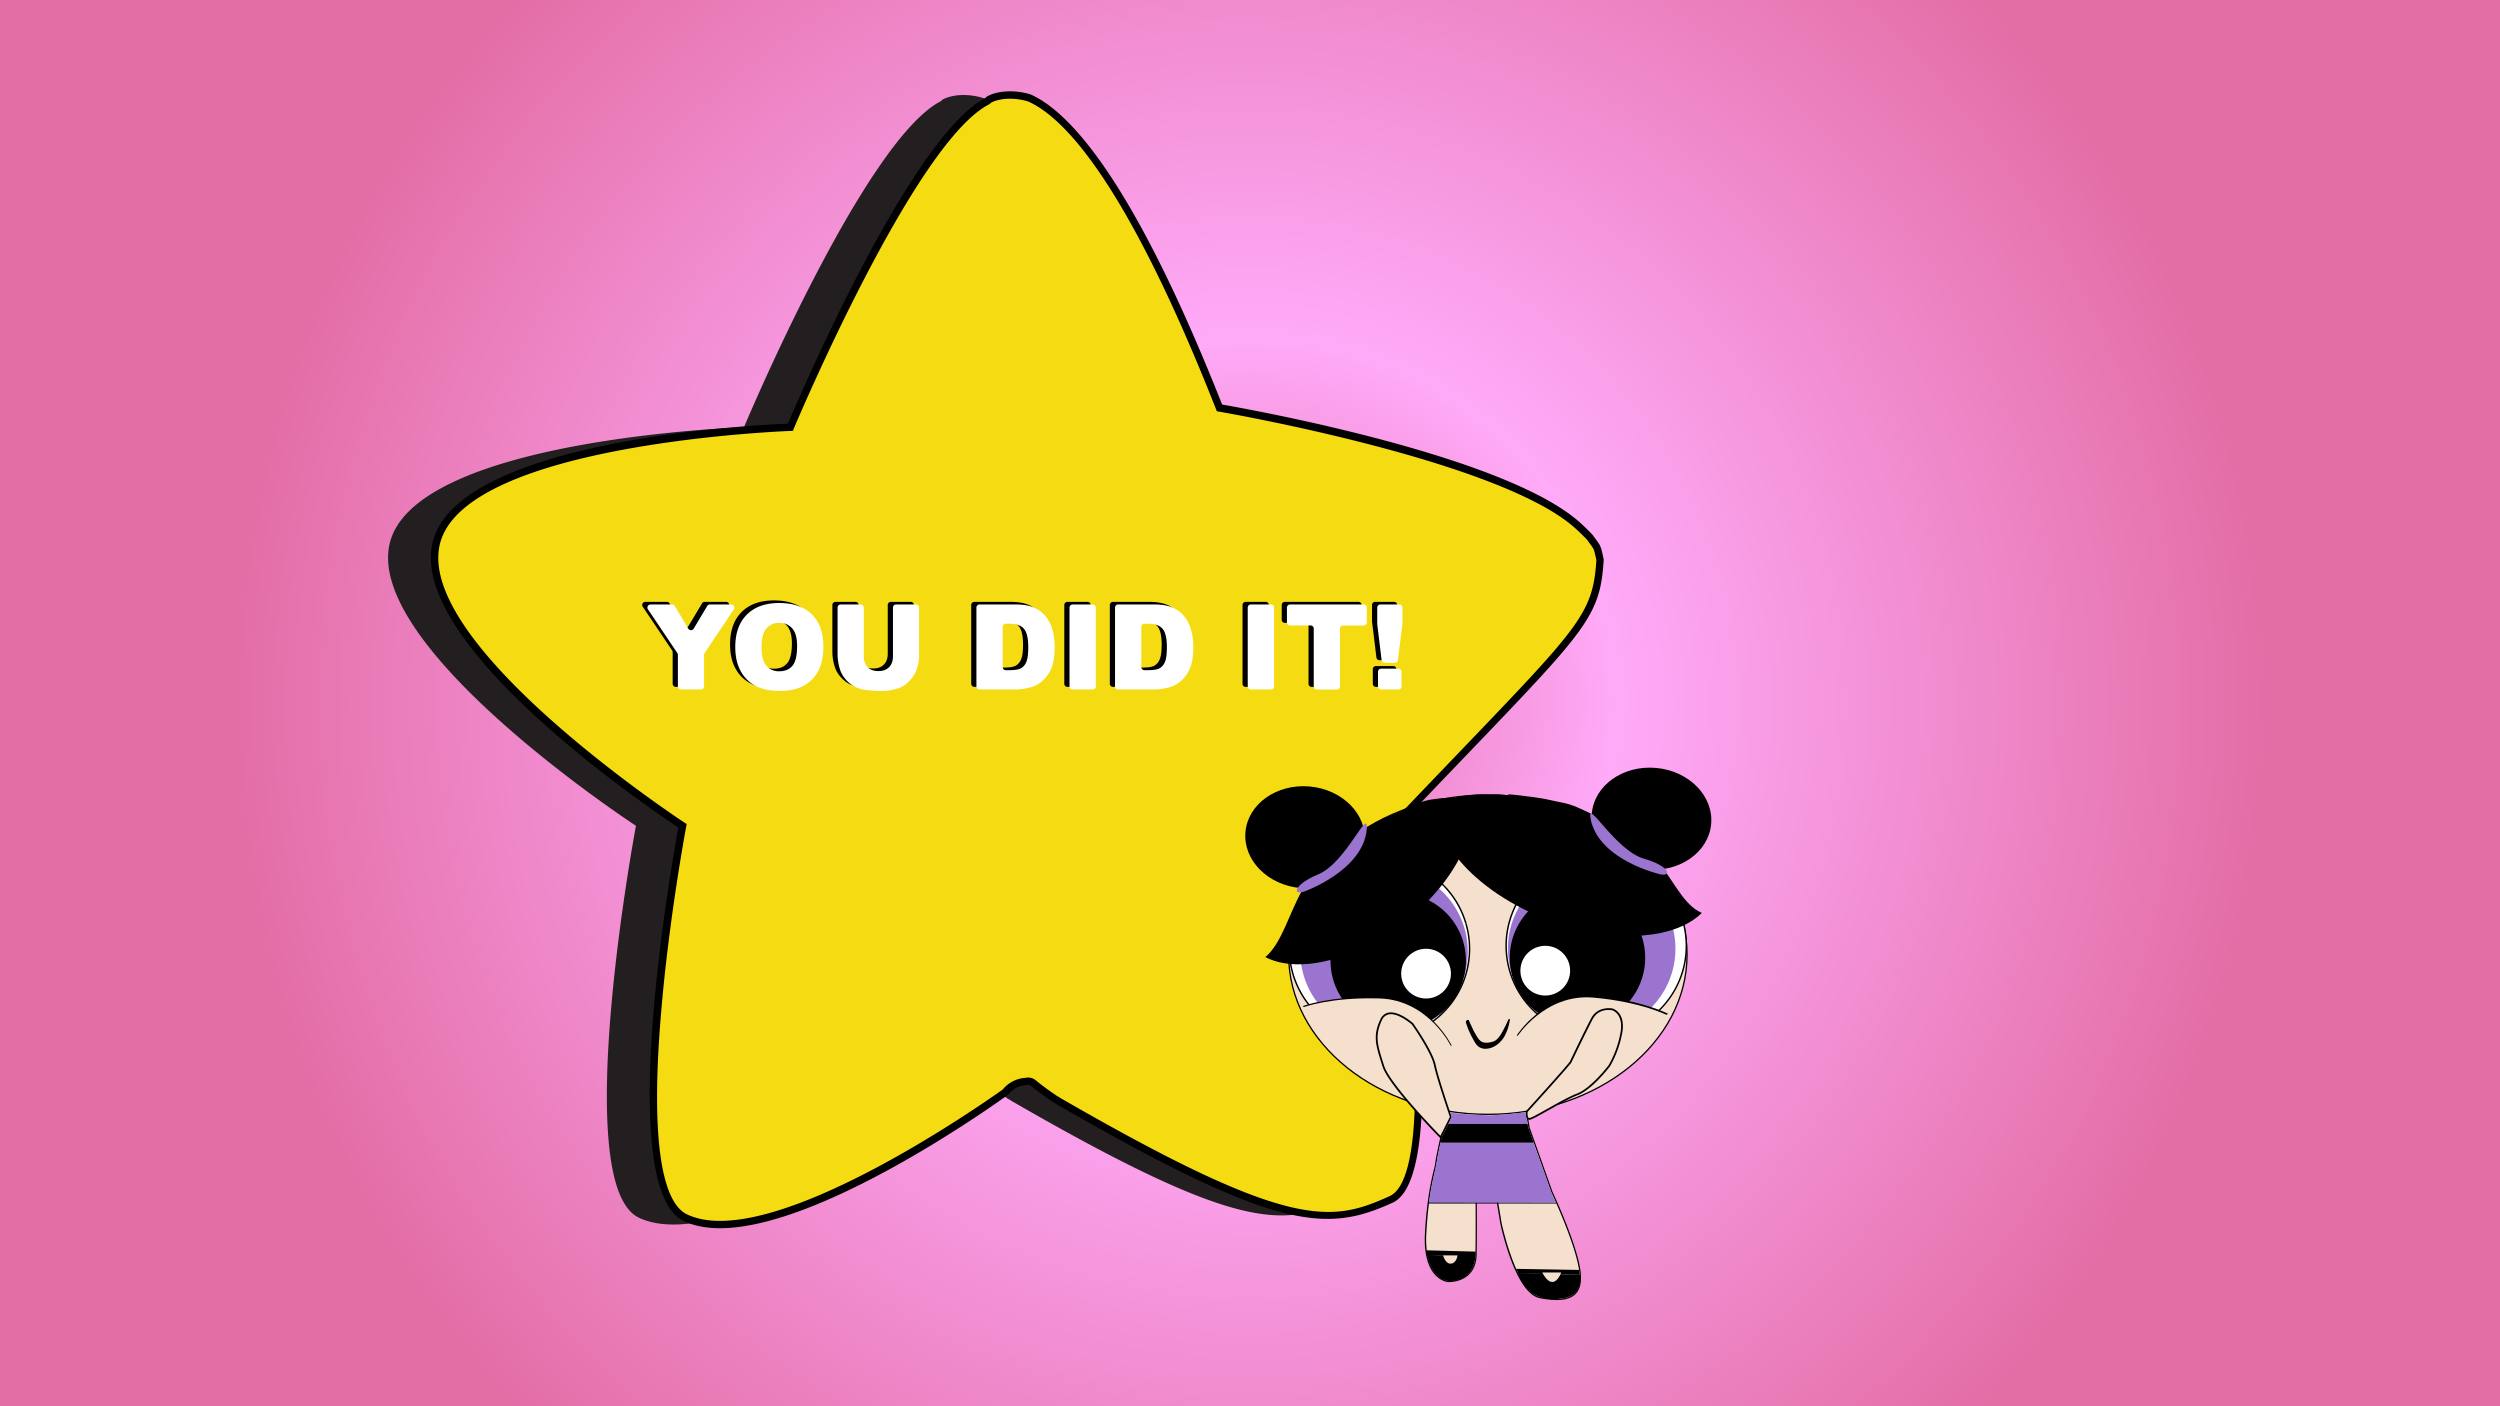 <svg xmlns="http://www.w3.org/2000/svg" xmlns:xlink="http://www.w3.org/1999/xlink" width="1920" height="1080" viewBox="0 0 1920 1080"><rect x="0" y="0" width="1920" height="1080" fill="#333333" stroke="none"/><defs><style>.cls-1{fill:url(#radial-gradient);}.cls-2{fill:#231f20;}.cls-3{fill:#f5db12;}.cls-4{fill:#fff;}.cls-5,.cls-6{fill:#f5e0cd;}.cls-6{stroke:#000;stroke-miterlimit:10;}.cls-7{fill:#9b74d0;}.cls-8{fill:none;}</style><radialGradient id="radial-gradient" cx="960" cy="540" r="778.85" gradientUnits="userSpaceOnUse"><stop offset="0" stop-color="#e36ea6"/><stop offset="0.36" stop-color="#ffaaf8"/><stop offset="1" stop-color="#e36ea6"/></radialGradient></defs><g id="Layer_2" data-name="Layer 2"><rect class="cls-1" width="1920" height="1080"/><path class="cls-2" d="M1193,429.86c-.33-1.48-.64-3-1-4.44-.26-1.11-.53-2.22-.85-3.32a11.33,11.33,0,0,1-.46-1.33c0-.11-.1-.21-.16-.32-1.4-2.67-3.43-4.92-5.07-7.43-2.42-2.65-5.25-5.42-8.4-8.37-57.88-54.3-276.33-91.4-276.33-91.4-68.17-172.87-116.7-225-145.74-238A51.11,51.11,0,0,0,738.49,73c-.73,0-1.46.07-2.19.12A38.8,38.8,0,0,0,727,75.06c-.64.26-1.25.58-1.91.81l-.93.45a11.88,11.88,0,0,0-1.55,1.38c-59,30.14-151.26,250.43-151.26,250.43s-252.94,8.5-272.07,89.27S488.41,634.21,488.41,634.21s-51.66,274.95,2.13,300.9c65.61,31.65,234-87.82,245.85-96.33a21.33,21.33,0,0,1,15.9-8.16,6.19,6.19,0,0,1,5.74,1.31c5.09,4.24,10.55,8,15.91,11.87.48.23.92.53,1.41.74a3.56,3.56,0,0,1,1,.69c175.51,101.4,209.5,97.15,256.17,75.93s2.13-286.95,2.13-286.95C1177.94,483.61,1190,478.67,1193,429.86Z"/><path class="cls-3" d="M1228.76,429.86c-.32-1.48-.64-3-1-4.43-.27-1.11-.54-2.23-.85-3.32a9.36,9.36,0,0,1-.46-1.33l-.17-.33c-1.4-2.66-3.43-4.91-5.07-7.43-2.42-2.65-5.25-5.41-8.4-8.37-57.88-54.29-276.32-91.4-276.32-91.4C868.33,140.39,819.8,88.28,790.76,75.3A51,51,0,0,0,774.22,73l-2.19.11a38.62,38.62,0,0,0-9.33,1.93c-.65.27-1.26.58-1.92.82l-.93.44a13.31,13.31,0,0,0-1.55,1.39C699.27,107.84,607,328.13,607,328.13S354.1,336.63,335,417.41s189.18,216.8,189.18,216.8-51.67,275,2.12,300.91c65.61,31.65,234-87.83,245.85-96.34a21.33,21.33,0,0,1,15.9-8.16,6.22,6.22,0,0,1,5.74,1.31c5.09,4.24,10.55,8,15.91,11.88.48.23.92.52,1.41.73a3.56,3.56,0,0,1,1,.69c175.51,101.41,209.5,97.15,256.17,75.94s2.13-287,2.13-287C1213.67,483.62,1225.71,478.68,1228.76,429.86Z"/><path d="M553,943.26c-10.47,0-19.92-1.71-28-5.59-53.35-25.73-8.86-275.86-4-302.12-20.76-13.73-207.5-139.88-188.8-218.8C351,337.56,580.4,326.34,605.13,325.37c9.26-21.91,94.25-220,151.46-250a17.9,17.9,0,0,1,1.53-1.32l1.47-.77c.57-.22.89-.36,1.2-.51l.82-.36a41.47,41.47,0,0,1,10.18-2.13l2.28-.12a53.92,53.92,0,0,1,17.52,2.39c29.47,13.16,78.55,65.07,147,238.15,21.4,3.72,220.32,39.42,276.21,91.85,3.75,3.52,6.39,6.15,8.56,8.53.87,1.28,1.53,2.15,2.17,3a37.73,37.73,0,0,1,3.32,5l.82,2.14c.34,1.18.63,2.34.9,3.5l1.07,4.86,0,.4c-2.68,42.87-12.4,53-105.39,149.94-15.23,15.87-32.69,34.08-52.75,55.16,3.82,23.15,42.92,267.29-4,288.61-50.57,23-88.13,22.53-258.75-76.06l-.54-.4-1.29-.69-.88-.5-3.61-2.61c-4.14-3-8.42-6-12.44-9.38a3.4,3.4,0,0,0-3.12-.78l-.81.13h0a18.51,18.51,0,0,0-13.58,7l-.63.64C757.55,852.74,629,943.26,553,943.26ZM775.83,75.83c-.51,0-1,0-1.51,0l-2.13.11a36.34,36.34,0,0,0-8.58,1.78l-.48.23c-.46.2-.91.41-1.39.58l-.38.19a7.48,7.48,0,0,0-1,.86l-.82.63c-57.44,29.32-149,246.8-149.93,249L609,330.9l-1.81.06c-2.51.09-251,9.35-269.41,87.1-18.45,77.92,185.9,212.43,188,213.78l1.58,1-.35,1.87c-.13.69-13,69.45-19.07,140.47C497.77,892.56,513,925.56,527.5,932.57c63.74,30.69,231.41-87.82,242.62-95.84a24.26,24.26,0,0,1,17.51-8.94,9.13,9.13,0,0,1,8,2c3.86,3.21,8,6.22,12.11,9.13l4,2.76a5.77,5.77,0,0,0,.55.29,6.26,6.26,0,0,1,1.59,1c176.61,102,208.33,96.1,253.33,75.67,36.73-16.7,12.82-210.6.5-283.91l-.23-1.39,1-1c20.48-21.52,38.27-40.07,53.74-56.2,91.4-95.27,101.22-105.51,103.8-146l-.89-4c-.25-1.06-.5-2.13-.81-3.18-.17-.42-.31-.77-.41-1.11a34.28,34.28,0,0,0-2.84-4.26c-.72-1-1.43-1.94-2.09-2.95-1.79-1.91-4.33-4.44-8-7.85-56.59-53.09-272.68-90.3-274.86-90.67l-1.57-.27-.59-1.48c-68-172.51-116-223.78-144.26-236.41A48.28,48.28,0,0,0,775.83,75.83Z"/></g><g id="Layer_3" data-name="Layer 3"><path d="M495.64,462.23h16.57a2.39,2.39,0,0,1,2,1.16l10.41,17.43a2.39,2.39,0,0,0,4.11,0l10.43-17.44a2.39,2.39,0,0,1,2-1.16h16.46a2.39,2.39,0,0,1,2,3.72l-22.49,33.63a2.32,2.32,0,0,0-.41,1.33v24.23a2.39,2.39,0,0,1-2.39,2.39H519a2.39,2.39,0,0,1-2.39-2.39V500.91a2.38,2.38,0,0,0-.41-1.34L493.65,466A2.39,2.39,0,0,1,495.64,462.23Z"/><path d="M560.69,494.92q0-16,8.9-24.9t24.81-8.9q16.3,0,25.13,8.75t8.82,24.52q0,11.44-3.86,18.77a27.5,27.5,0,0,1-11.13,11.41q-7.29,4.06-18.15,4.07-11.06,0-18.29-3.52A27.49,27.49,0,0,1,565.19,514Q560.69,506.37,560.69,494.92Zm20.17.09q0,9.89,3.68,14.21a12.44,12.44,0,0,0,10,4.32q6.5,0,10.06-4.23t3.57-15.19q0-9.22-3.72-13.47a12.7,12.7,0,0,0-10.09-4.26,12.26,12.26,0,0,0-9.8,4.32Q580.87,485,580.86,495Z"/><path d="M684.1,462.23h15.35a2.39,2.39,0,0,1,2.39,2.39v36.51a33.17,33.17,0,0,1-1.09,8.6,25.58,25.58,0,0,1-8.6,13.33,20.56,20.56,0,0,1-5.86,3.4,40.7,40.7,0,0,1-14.11,2.18,88,88,0,0,1-10.41-.67,27,27,0,0,1-9.42-2.65,23.3,23.3,0,0,1-6.92-5.63,20.54,20.54,0,0,1-4.3-7.52,38.84,38.84,0,0,1-1.87-11V464.62a2.39,2.39,0,0,1,2.39-2.39H657a2.39,2.39,0,0,1,2.39,2.39v37.44q0,5.34,3,8.34t8.22,3c3.48,0,6.2-1,8.18-3s3-4.77,3-8.39V464.62A2.39,2.39,0,0,1,684.1,462.23Z"/><path d="M745.89,464.62a2.39,2.39,0,0,1,2.39-2.39h27.59q8.86,0,14.32,2.4a23.37,23.37,0,0,1,9,6.91A28.7,28.7,0,0,1,804.38,482a48.88,48.88,0,0,1,1.6,12.65q0,10.45-2.38,16.23a26.91,26.91,0,0,1-6.62,9.67,21.67,21.67,0,0,1-9.08,5.19,47.22,47.22,0,0,1-12,1.78H748.28a2.39,2.39,0,0,1-2.39-2.39Zm20.18,14.79V510.3a2.4,2.4,0,0,0,2.39,2.4H771q6.33,0,9-1.41a9.51,9.51,0,0,0,4.19-4.9q1.51-3.5,1.51-11.33,0-10.38-3.38-14.21T771.1,477h-2.64A2.39,2.39,0,0,0,766.07,479.41Z"/><path d="M819.77,462.23h15.44a2.39,2.39,0,0,1,2.39,2.39v60.52a2.39,2.39,0,0,1-2.39,2.39H819.77a2.39,2.39,0,0,1-2.39-2.39V464.62A2.39,2.39,0,0,1,819.77,462.23Z"/><path d="M852.35,464.62a2.39,2.39,0,0,1,2.39-2.39h27.58q8.86,0,14.32,2.4a23.29,23.29,0,0,1,9,6.91A28.55,28.55,0,0,1,910.83,482a48.45,48.45,0,0,1,1.6,12.65q0,10.45-2.38,16.23a26.89,26.89,0,0,1-6.61,9.67,21.64,21.64,0,0,1-9.09,5.19,47.1,47.1,0,0,1-12,1.78H854.74a2.39,2.39,0,0,1-2.39-2.39Zm20.18,14.79V510.3a2.4,2.4,0,0,0,2.39,2.4h2.55q6.33,0,9-1.41a9.5,9.5,0,0,0,4.18-4.9q1.51-3.5,1.52-11.33,0-10.38-3.39-14.21c-2.25-2.56-6-3.83-11.22-3.83h-2.64A2.39,2.39,0,0,0,872.53,479.41Z"/><path d="M956.65,462.23h15.44a2.39,2.39,0,0,1,2.39,2.39v60.52a2.39,2.39,0,0,1-2.39,2.39H956.65a2.39,2.39,0,0,1-2.39-2.39V464.62A2.39,2.39,0,0,1,956.65,462.23Z"/><path d="M986.76,462.23h56.55a2.39,2.39,0,0,1,2.39,2.39V476a2.39,2.39,0,0,1-2.39,2.39h-15.79a2.39,2.39,0,0,0-2.39,2.4v44.39a2.39,2.39,0,0,1-2.4,2.39h-15.39a2.39,2.39,0,0,1-2.39-2.39V480.75a2.39,2.39,0,0,0-2.39-2.4h-15.8a2.39,2.39,0,0,1-2.39-2.39V464.62A2.39,2.39,0,0,1,986.76,462.23Z"/><path d="M1056.07,462.23h14.59a2.39,2.39,0,0,1,2.39,2.39V477a2.71,2.71,0,0,1,0,.29l-3.47,27.65a2.38,2.38,0,0,1-2.37,2.09h-7.75a2.4,2.4,0,0,1-2.38-2.1l-3.37-27.64a1.42,1.42,0,0,1,0-.29V464.62A2.39,2.39,0,0,1,1056.07,462.23Zm.67,49.31H1070a2.39,2.39,0,0,1,2.39,2.39v11.21a2.39,2.39,0,0,1-2.39,2.39h-13.3a2.39,2.39,0,0,1-2.39-2.39V513.93A2.39,2.39,0,0,1,1056.74,511.54Z"/><path class="cls-4" d="M499.64,464.23h16.57a2.39,2.39,0,0,1,2,1.16l10.41,17.43a2.39,2.39,0,0,0,4.11,0l10.43-17.44a2.39,2.39,0,0,1,2-1.16h16.46a2.39,2.39,0,0,1,2,3.72l-22.49,33.63a2.32,2.32,0,0,0-.41,1.33v24.23a2.39,2.39,0,0,1-2.39,2.39H523a2.39,2.39,0,0,1-2.39-2.39V502.91a2.38,2.38,0,0,0-.41-1.34L497.65,468A2.39,2.39,0,0,1,499.64,464.23Z"/><path class="cls-4" d="M564.69,496.92q0-16,8.9-24.9t24.81-8.9q16.3,0,25.13,8.75t8.82,24.52q0,11.44-3.86,18.77a27.5,27.5,0,0,1-11.13,11.41q-7.29,4.06-18.15,4.07-11.06,0-18.29-3.52A27.49,27.49,0,0,1,569.19,516Q564.69,508.37,564.69,496.92Zm20.17.09q0,9.89,3.68,14.21a12.44,12.44,0,0,0,10,4.32q6.5,0,10.06-4.23t3.57-15.19q0-9.22-3.72-13.47a12.7,12.7,0,0,0-10.09-4.26,12.26,12.26,0,0,0-9.8,4.32Q584.87,487,584.86,497Z"/><path class="cls-4" d="M688.1,464.23h15.35a2.39,2.39,0,0,1,2.39,2.39v36.51a33.17,33.17,0,0,1-1.09,8.6,25.58,25.58,0,0,1-8.6,13.33,20.56,20.56,0,0,1-5.86,3.4,40.7,40.7,0,0,1-14.11,2.18,88,88,0,0,1-10.41-.67,27,27,0,0,1-9.42-2.65,23.3,23.3,0,0,1-6.92-5.63,20.54,20.54,0,0,1-4.3-7.52,38.84,38.84,0,0,1-1.87-11V466.62a2.39,2.39,0,0,1,2.39-2.39H661a2.39,2.39,0,0,1,2.39,2.39v37.44q0,5.34,3,8.34t8.22,3c3.48,0,6.2-1,8.18-3s3-4.77,3-8.39V466.62A2.39,2.39,0,0,1,688.1,464.23Z"/><path class="cls-4" d="M749.89,466.62a2.39,2.39,0,0,1,2.39-2.39h27.59q8.86,0,14.32,2.4a23.37,23.37,0,0,1,9,6.91A28.7,28.7,0,0,1,808.38,484a48.88,48.88,0,0,1,1.6,12.65q0,10.45-2.38,16.23a26.91,26.91,0,0,1-6.62,9.67,21.67,21.67,0,0,1-9.08,5.19,47.22,47.22,0,0,1-12,1.78H752.28a2.39,2.39,0,0,1-2.39-2.39Zm20.18,14.79V512.3a2.4,2.4,0,0,0,2.39,2.4H775q6.33,0,9-1.41a9.51,9.51,0,0,0,4.19-4.9q1.51-3.5,1.51-11.33,0-10.38-3.38-14.21T775.1,479h-2.64A2.39,2.39,0,0,0,770.07,481.41Z"/><path class="cls-4" d="M823.77,464.23h15.44a2.39,2.39,0,0,1,2.39,2.39v60.52a2.39,2.39,0,0,1-2.39,2.39H823.77a2.39,2.39,0,0,1-2.39-2.39V466.62A2.39,2.39,0,0,1,823.77,464.23Z"/><path class="cls-4" d="M856.35,466.62a2.39,2.39,0,0,1,2.39-2.39h27.58q8.86,0,14.32,2.4a23.29,23.29,0,0,1,9,6.91A28.55,28.55,0,0,1,914.83,484a48.45,48.45,0,0,1,1.6,12.65q0,10.45-2.38,16.23a26.89,26.89,0,0,1-6.61,9.67,21.64,21.64,0,0,1-9.09,5.19,47.1,47.1,0,0,1-12,1.78H858.74a2.39,2.39,0,0,1-2.39-2.39Zm20.18,14.79V512.3a2.4,2.4,0,0,0,2.39,2.4h2.55q6.33,0,9-1.41a9.5,9.5,0,0,0,4.18-4.9q1.51-3.5,1.52-11.33,0-10.38-3.39-14.21c-2.25-2.56-6-3.83-11.22-3.83h-2.64A2.39,2.39,0,0,0,876.53,481.41Z"/><path class="cls-4" d="M960.65,464.23h15.44a2.39,2.39,0,0,1,2.39,2.39v60.52a2.39,2.39,0,0,1-2.39,2.39H960.65a2.39,2.39,0,0,1-2.39-2.39V466.62A2.39,2.39,0,0,1,960.65,464.23Z"/><path class="cls-4" d="M990.76,464.23h56.55a2.39,2.39,0,0,1,2.39,2.39V478a2.39,2.39,0,0,1-2.39,2.39h-15.79a2.39,2.39,0,0,0-2.39,2.4v44.39a2.39,2.39,0,0,1-2.4,2.39h-15.39a2.39,2.39,0,0,1-2.39-2.39V482.75a2.39,2.39,0,0,0-2.39-2.4h-15.8a2.39,2.39,0,0,1-2.39-2.39V466.62A2.39,2.39,0,0,1,990.76,464.23Z"/><path class="cls-4" d="M1060.07,464.23h14.59a2.39,2.39,0,0,1,2.39,2.39V479a2.71,2.71,0,0,1,0,.29l-3.47,27.65a2.38,2.38,0,0,1-2.37,2.09h-7.75a2.4,2.4,0,0,1-2.38-2.1l-3.37-27.64a1.42,1.42,0,0,1,0-.29V466.62A2.39,2.39,0,0,1,1060.07,464.23Zm.67,49.31H1074a2.39,2.39,0,0,1,2.39,2.39v11.21a2.39,2.39,0,0,1-2.39,2.39h-13.3a2.39,2.39,0,0,1-2.39-2.39V515.93A2.39,2.39,0,0,1,1060.74,513.54Z"/><path class="cls-5" d="M1112,850s-8.78,37.51-9.18,42.7-6,18.36-8,54.28S1112,984.13,1112,984.13s21.15,1.2,21.55-20.75,0-55.08,0-55.08h14l5.18,31.13s11.18,53.48,29.94,57.07,33.52,1.6,30.73-20-21.56-61.06-21.56-61.06L1174.26,866l-3.59-21.55-59.06,2.79Z"/><path d="M1195.61,998.45a70.51,70.51,0,0,1-13.06-1.44c-18.88-3.62-29.88-55.27-30.34-57.47l-5.12-30.72h-13c0,4.3.36,34.35,0,54.57-.12,6.75-2.19,12-6.16,15.72-6.46,6-15.54,5.56-15.93,5.53-.2,0-19.65-1.64-17.64-37.65,1.47-26.5,4.91-40.7,6.75-48.34a46.7,46.7,0,0,0,1.23-5.95c.39-5.09,8.57-40.15,9.17-42.68l-.47-3.26,60.08-2.84,3.67,22,17.54,49.4c.17.35,18.8,39.78,21.57,61.16,1,8.11-.34,14-4.14,17.61C1206.64,997,1202,998.45,1195.61,998.45ZM1133,907.79H1148l5.26,31.56c.11.51,11.31,53.16,29.52,56.65,13.31,2.55,21.66,1.7,26.29-2.66,3.6-3.38,4.86-8.86,3.84-16.73-2.75-21.22-21.32-60.51-21.51-60.9l-17.58-49.54L1170.24,845l-58,2.75.34,2.33,0,.1c-.09.37-8.78,37.53-9.17,42.62a46.37,46.37,0,0,1-1.25,6.12c-1.84,7.6-5.26,21.74-6.73,48.15-1.94,34.93,16.49,36.56,16.68,36.57s9,.43,15.18-5.27c3.75-3.48,5.71-8.52,5.83-15,.39-21.69,0-54.73,0-55.06Z"/><ellipse class="cls-6" cx="1142.66" cy="733.16" rx="153" ry="122.66"/><circle class="cls-4" cx="1225.91" cy="726.38" r="69.19"/><path d="M1225.91,796.14a69.76,69.76,0,1,1,69.76-69.76A69.83,69.83,0,0,1,1225.91,796.14Zm0-138.38a68.63,68.63,0,1,0,68.63,68.62A68.7,68.7,0,0,0,1225.91,657.76Z"/><circle class="cls-7" cx="1222.4" cy="728.65" r="64.34"/><circle cx="1211.5" cy="735.59" r="52.01"/><circle class="cls-4" cx="1186.76" cy="745.48" r="19.1"/><circle class="cls-4" cx="1059.42" cy="728.65" r="69.19"/><path d="M990.79,728.65a68.49,68.49,0,0,1,24.25-52.3c-.12-.39-.23-.79-.35-1.18a69.62,69.62,0,0,0-3.17,104.12l.83-.77A68.42,68.42,0,0,1,990.79,728.65Z"/><path d="M1126.42,709.29l-1.22-.16a65.33,65.33,0,0,1,1.73,7.18,68.58,68.58,0,0,1-114.58,62.21l-.83.77a69.7,69.7,0,0,0,114.9-70Z"/><path d="M1021.81,671.27a68.58,68.58,0,0,1,103.39,37.86l1.22.16a69.69,69.69,0,0,0-111.73-34.12c.12.39.23.79.35,1.18A68.29,68.29,0,0,1,1021.81,671.27Z"/><circle class="cls-7" cx="1062.93" cy="730.91" r="64.34"/><circle cx="1073.83" cy="737.86" r="52.01"/><circle class="cls-4" cx="1095.21" cy="747.75" r="19.1"/><path d="M1281.09,778.6s-20-10.55-57.46-13.84-58.79,30.43-58.79,30.43l55.7,22.59Z"/><path class="cls-5" d="M1281.09,780s-20-10.56-57.46-13.84-58.79,30.43-58.79,30.43l55.7,22.59Z"/><line class="cls-8" x1="1123.57" y1="701.26" x2="1132.49" y2="706.2"/><path d="M1000.53,772.69s21.27-8.09,59.17-6.87,55.23,37.24,55.23,37.24l-58.43,15.77Z"/><path class="cls-5" d="M1000.53,773.71s21.23-8.09,59.06-6.89,55.12,37.24,55.12,37.24l-58.33,15.78Z"/><path class="cls-5" d="M1106.43,873.47s-39.51-40.09-44.09-54.8c-4.68-15-7.74-22.67-1.61-35.49s24.09,3.19,24.09,3.19,14.88,21,17.1,31.59,12.31,39.9,12.31,39.9Z"/><path d="M1106.61,874.63l-.67-.68c-1.61-1.65-39.67-40.37-44.25-55.08l-.84-2.67c-4.26-13.56-6.61-21-.73-33.31a8.64,8.64,0,0,1,6.16-5.18c8-1.6,18.55,7.75,19,8.15l.1.11c.61.87,15,21.24,17.21,31.85,2.2,10.43,12.19,39.53,12.29,39.82l.09.27Zm-38.4-95.74a8.27,8.27,0,0,0-1.66.16,7.37,7.37,0,0,0-5.2,4.43c-5.64,11.79-3.35,19.08.81,32.31l.83,2.67c4.16,13.35,38,48.49,43.26,53.84l7.24-14.49c-1-3-10.14-29.74-12.24-39.71s-16-30-16.94-31.27C1083.53,786.15,1075,778.89,1068.21,778.89Z"/><path class="cls-5" d="M1172.58,853.63s28.78-31.63,33.59-37.89c0,0,11.29-23.64,16.4-33.32s15.85-7.25,15.85-7.25,9.14,2.41,7,16.93a78.31,78.31,0,0,1-9.41,26.33s-13.43,17.74-24.72,22-34.13,19.08-36.82,18.81S1172.58,853.63,1172.58,853.63Z"/><path d="M1174.52,860h-.12a2.39,2.39,0,0,1-1.7-.94c-1.31-1.69-.85-5.1-.79-5.48l0-.2.14-.16c.29-.31,28.64-31.49,33.51-37.79.66-1.39,11.45-24,16.37-33.28,5.29-10,16.5-7.63,16.61-7.6s9.73,2.75,7.51,17.7a79.53,79.53,0,0,1-9.5,26.59c-.59.78-13.72,18-25.06,22.31-5.79,2.21-14.58,7.16-22.33,11.53C1180.69,857.41,1176.09,860,1174.52,860Zm-1.29-6c-.12,1-.21,3.27.55,4.24a1.06,1.06,0,0,0,.75.43h0c1.23,0,8-3.81,13.94-7.16,7.8-4.39,16.63-9.37,22.53-11.61,11-4.18,24.28-21.64,24.42-21.81a78.61,78.61,0,0,0,9.27-26c2-13.74-6.4-16.14-6.49-16.16-.39-.09-10.28-2.17-15.07,6.91-5,9.55-16.27,33.06-16.38,33.3l-.07.12C1202.06,822.21,1175.68,851.24,1173.23,853.93Z"/><path d="M1127.78,782.77a49.39,49.39,0,0,0,2.09,4.78c.85,1.71,1.49,3.48,2.47,5.12,1.56,2.59,2.92,5.63,5.27,7.16s6.17,1,8.85.19c3.49-1.1,5.66-4.5,7.41-7.71s3.2-6.2,4.62-9.39a.57.57,0,0,1,1.09.34,38.71,38.71,0,0,1-4,12.38c-2.88,5.11-7.93,9.33-13.78,9.77a9.47,9.47,0,0,1-5.63-1.15c-2.15-1.3-3.44-3.62-4.63-5.83a62.61,62.61,0,0,1-5.25-11.67c-.52-1.75-.36.07-.52-1.75-.06-.69,1.07-2.46,2.39-1.36"/><path class="cls-7" d="M1112.34,863.17h60.81l-.6-4.38s-.85-.68-.77-4.58c0,0-23.75,2.5-27.13,2.41s-28-1-30.94-2.41l1.17,3.43Z"/><polygon points="1106.27 877.69 1177.87 877.69 1173.78 866.17 1173.15 863.17 1112.34 863.17 1107.2 873.47 1106.27 877.69"/><polygon class="cls-7" points="1097.65 923.83 1195.1 923.81 1191.44 915.61 1177.79 877.69 1106.19 877.69 1104.54 885.51 1103.67 890.41 1103.26 892.77 1098.96 913.24 1097.35 923.83 1097.65 923.83"/><polygon points="1164.41 974.48 1212.68 975.31 1213.21 979.07 1177.46 978.21 1166.17 978.21 1164.41 974.48"/><polygon points="1095.37 960.24 1133.28 961.25 1133.18 965.02 1105.6 964.36 1096.11 964.63 1095.37 960.24"/><path d="M1096.1,964.16l36.92.37s.43,17.88-18.64,19.37C1114.38,983.9,1101,985.53,1096.1,964.16Z"/><path d="M1166,977.73l47.26,1.34s3.94,16.79-15.13,18.28a32.38,32.38,0,0,1-17.14-1.86C1174.65,992.81,1168.5,986.56,1166,977.73Z"/><path class="cls-5" d="M1108.3,964.16s1.75,6.83,6.14,6.3,4.9-6.3,4.9-6.3Z"/><path class="cls-5" d="M1184.49,977.26s3.4,7.5,7.81,7.27,6.67-7.27,6.67-7.27Z"/><polygon points="1097.32 923.62 1195.1 923.81 1195.32 924.3 1097.32 924.3 1097.32 923.62"/><path d="M1076.12,622.69c6.07-3.86,17.55-7.87,23.1-8.66,9.68-1.37,17.48-2.39,27.24,1.25.77,2.41,3.15,1.72,3.46,4.45,4,35.13-32.4,83.17-81.26,107.32-30.74,15.19-59.1,17.29-76.89,8,12.53-10.53,17.65-32.13,28.29-51.28,6-10.82,15.27-21.64,24-28.19,7.59-5.7,12.38-9.7,17.47-14,7.07-5.94,9.63-6.45,21.4-13.15C1064.57,627.53,1074.72,623.9,1076.12,622.69Z"/><path d="M1164.33,612.18c-20.79-5.86-43.58,1.69-57.45,12.32,0,2.73-2.67,2.74-2.06,5.67,7.84,37.6,61.66,76.2,120.2,86.23,36.85,6.31,66.78-.2,82-15.27-16.49-7.07-23.47-30.72-40.94-47.29-9.88-9.37-18.93-18.82-30.16-22.93-9.75-3.57-17.35-7.82-24.05-10.69-9.3-4-12.26-3.56-26.65-6.89C1183.17,612.86,1142.76,607.15,1164.33,612.18Z"/><path d="M1130.39,634.19c7.16-1.43,14.2-6.65,18.12-11.41-.17-.72,7.28-6.46,6.9-7.14-4.78-8.73-31.27-5.82-51.07-.1-12.46,3.59-28.69,6.4-32.78,12.51,5.83-.49,16.3,7.87,23,9.72,3.79,1.05,7.32,2.23,11.24,1.71,3.41-.45,6.16-.43,8.52-.63,3.29-.28,4.23-.81,9.15-2C1124.17,636.7,1137.76,632.43,1130.39,634.19Z"/><ellipse cx="1268.36" cy="628.78" rx="39.16" ry="46.01" transform="translate(530.56 1836.98) rotate(-84.96)"/><ellipse cx="1002.35" cy="643.04" rx="39.16" ry="46.01" transform="translate(273.72 1585) rotate(-84.96)"/><path class="cls-7" d="M1001,684.93s46.18-16,48.72-48.5c1.34-17.28-15.85,26.27-37.48,35.14C995,678.64,991.76,687.44,1001,684.93Z"/><path class="cls-7" d="M1275.53,671.58s-47.7-10.6-53.93-42.64c-3.3-17,18.75,24.3,41.25,30.64C1280.79,664.64,1285,673,1275.53,671.58Z"/></g></svg>
